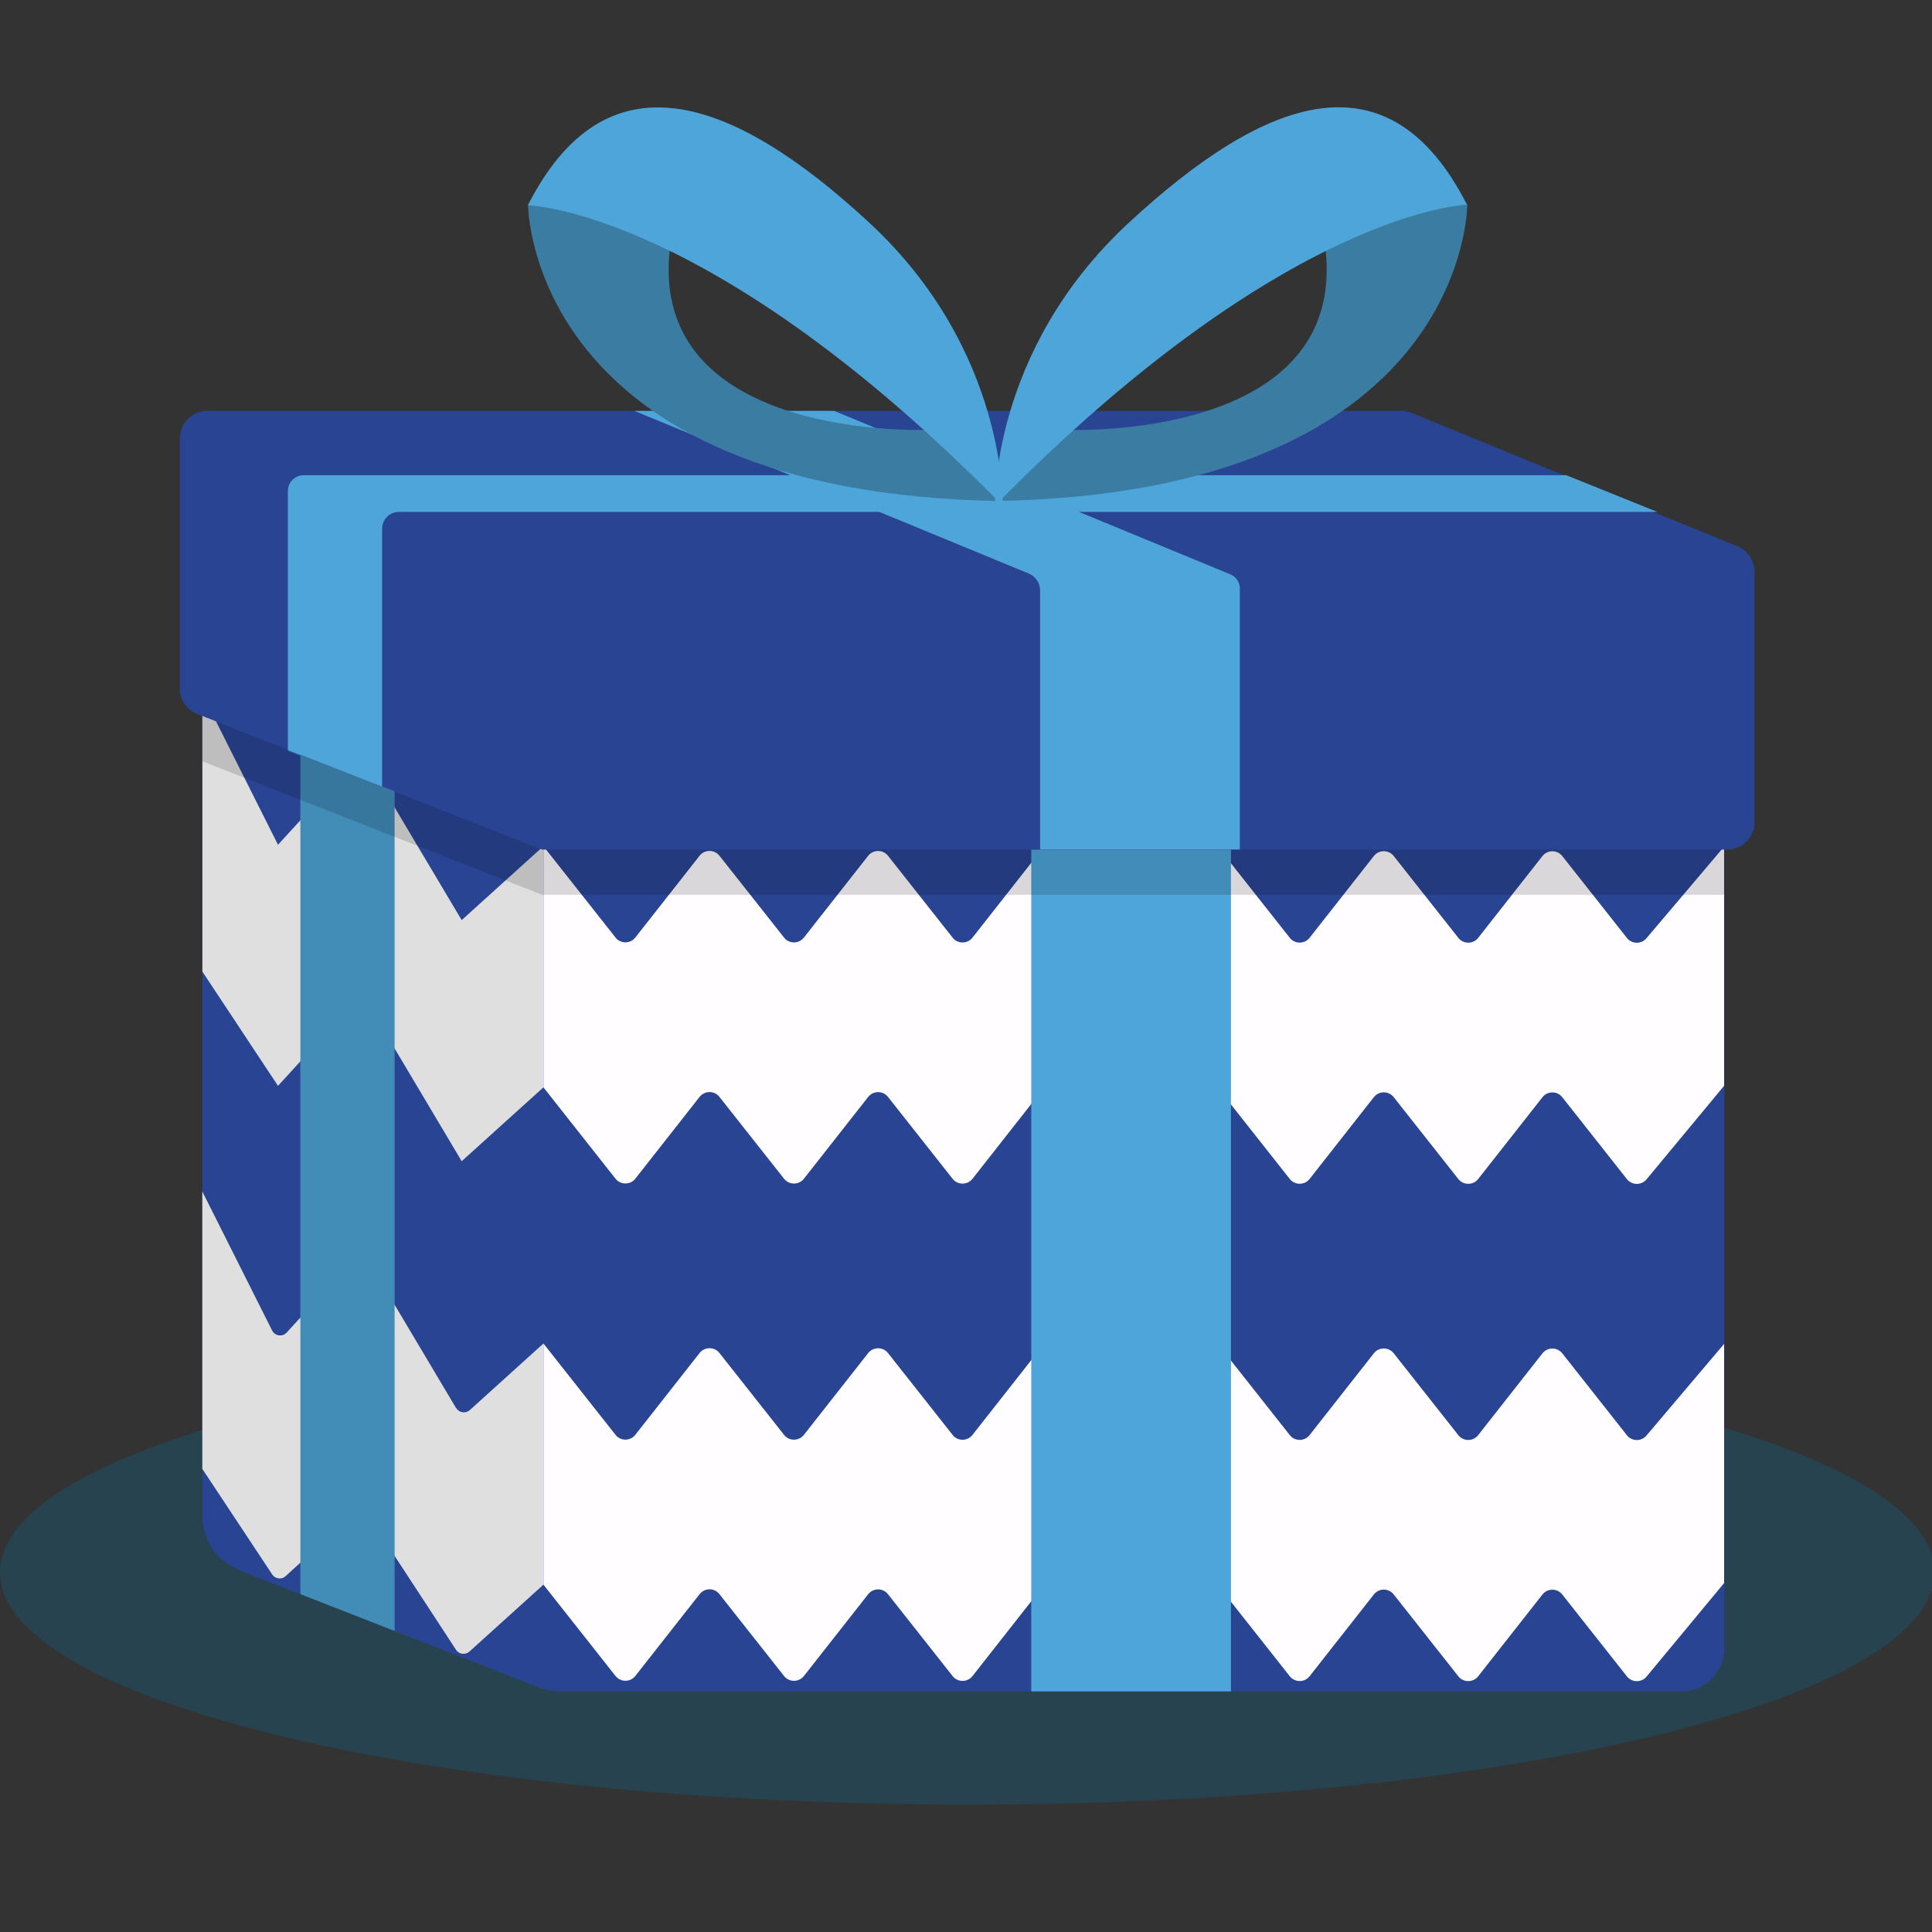 <svg fill="none" height="28" viewBox="0 0 28 28" width="28" xmlns="http://www.w3.org/2000/svg" xmlns:xlink="http://www.w3.org/1999/xlink"><rect x="0" y="0" width="28" height="28" fill="#333333" stroke="none"/><clipPath id="a"><path d="m0 0h28v28h-28z"/></clipPath><g clip-path="url(#a)"><path d="m14.017 26.154c7.742 0 14.017-1.507 14.017-3.367s-6.276-3.367-14.017-3.367c-7.742 0-14.017 1.507-14.017 3.367s6.276 3.367 14.017 3.367z" fill="#155976" opacity=".42"/><path d="m7.955 8.351-5.023-1.966v15.581c0 .35.215.665.541.793l4.306 1.685c.116.046.24.069.365.069h16.219c.347 0 .628-.281.628-.628v-15.534h-17.036z" fill="#2a4494"/><path d="m25.064 8.38h-17.055l-5.077-1.995h17.187z" fill="#f1404a"/><path d="m14.387 7.387c-.04-.04-.08-.079-.119-.119.04.001.078.003.118.004v.004c.002 0 .004-0.0.007-0-.003.043-.004.08-.005.111z" fill="#eed92e"/><path d="m14.391 7.491c.017 0.0.033.001.051.002.017-0.0.034-.001.051-.002l-.051-.049z" fill="#d6c429"/><path d="m14.389 7.491c.001 0 .002 0.0.004 0.0.017-.017.033-.033.05-.05l-.023-.023h-.03c-.001.038-.001.065-.001.072z" fill="#d6c429"/><path d="m14.391 7.419h.03l-.03-.029c-.001.012-0.0.018-.001.029z" fill="#d6c429"/><g fill="#eed92e"><path d="m14.386 7.272c-.04-.001-.078-.003-.118-.004.04.039.079.079.119.119.001-.031.003-.068.006-.111-.002 0-.004 0-.007 0 0 0-0-.002-0-.003z"/><path d="m14.499 7.418h-.03l-.023.023c.017.017.033.033.05.05.001 0 .002-0.0.004-0.0 0-.007 0-.034-.001-.072z"/><path d="m14.497 7.39-.03.029h.03c-0-.01 0-.016-.001-.029z"/></g><path d="m10.427 15.897.936 1.186c.073.093.215.093.288-0l.931-1.185c.073-.093.215-.094.288-0l.936 1.186c.073.093.215.093.288-0l.931-1.185c.073-.093.215-.094.288-0l.936 1.186c.073.093.215.093.288-0l.931-1.185c.073-.093.215-.094.288-0l.936 1.186c.073.093.215.093.288-0l.931-1.185c.073-.093.215-.094.288-0l.936 1.186c.073.093.215.093.288-0l.931-1.185c.073-.093.215-.094.288-0l.936 1.186c.073.093.215.093.288-0l1.121-1.352v-3.466l-1.121 1.323c-.073.093-.215.094-.288 0l-.936-1.186c-.074-.093-.215-.093-.288 0l-.931 1.185c-.073.093-.215.094-.288 0l-.936-1.186c-.074-.093-.215-.093-.288 0l-.931 1.185c-.073.093-.215.094-.288 0l-.936-1.186c-.073-.093-.215-.093-.288 0l-.931 1.185c-.073.093-.215.094-.288 0l-.936-1.186c-.073-.093-.215-.093-.288 0l-.931 1.185c-.073.093-.215.094-.288 0l-.936-1.186c-.073-.093-.215-.093-.288 0l-.931 1.185c-.073.093-.215.094-.288 0l-.936-1.186c-.073-.093-.215-.093-.288 0l-.931 1.185c-.073.093-.215.094-.288 0l-1.044-1.323v3.495l1.044 1.323c.074.093.215.093.288-0l.931-1.185c.074-.093.215-.094.288-0z" fill="#fffdff"/><path d="m10.427 23.104.936 1.186c.073.093.215.093.288-0l.931-1.185c.073-.093.215-.094.288-0l.936 1.186c.073.093.215.093.288-0l.931-1.185c.073-.093.215-.094.288-0l.936 1.186c.073.093.215.093.288-0l.931-1.185c.073-.093.215-.094.288-0l.936 1.186c.073.093.215.093.288-0l.931-1.185c.073-.093.215-.094.288-0l.936 1.186c.073.093.215.093.288-0l.931-1.185c.073-.093.215-.094.288-0l.936 1.186c.073.093.215.093.288-0l1.121-1.352v-3.466l-1.121 1.323c-.073.093-.215.094-.288 0l-.936-1.186c-.074-.093-.215-.093-.288 0l-.931 1.185c-.073.093-.215.094-.288 0l-.936-1.186c-.074-.093-.215-.093-.288 0l-.931 1.185c-.073.093-.215.094-.288 0l-.936-1.186c-.073-.093-.215-.093-.288 0l-.931 1.185c-.073.093-.215.094-.288 0l-.936-1.186c-.073-.093-.215-.093-.288 0l-.931 1.185c-.073.093-.215.094-.288 0l-.936-1.186c-.073-.093-.215-.093-.288 0l-.931 1.185c-.073.093-.215.094-.288 0l-.936-1.186c-.073-.093-.215-.093-.288 0l-.931 1.185c-.073.093-.215.094-.288 0l-1.044-1.323v3.495l1.044 1.323c.074.093.215.093.288-0l.931-1.185c.074-.094.215-.094.288-0z" fill="#fffdff"/><path d="m17.84 12.311h-2.894v12.202h2.894z" fill="#4ea5d9"/><path d="m6.691 13.335-1.443-2.426-1.219 1.334-1.096-2.182v2.273 1.747l1.096 1.656 1.219-1.334 1.443 2.426 1.183-1.069v-3.495z" fill="#e0dfe0"/><path d="m6.61 20.407-1.274-2.141c-.044-.074-.148-.085-.206-.021l-.975 1.067c-.061.067-.17.052-.211-.029l-1.012-2.015v2.273 1.747l1.013 1.53c.044.066.136.078.195.024l.996-.911c.059-.054.152-.042.195.025l1.278 1.954c.043.066.136.078.195.025l1.071-.968v-3.495l-1.066.964c-.06.054-.156.04-.197-.03z" fill="#e0dfe0"/><path d="m25.428 8.287v3.627c0 .22-.179.399-.399.399h-17.171l-.055-.022-4.944-1.943c-.153-.06-.253-.207-.253-.371v-3.623c0-.22.179-.399.399-.399h17.303c.052 0 .103.01.151.03l4.721 1.933c.15.061.247.207.247.369z" fill="#2a4494"/><path d="m22.7 6.887h-.046-18.252c-.127 0-.23.103-.23.229v3.762l1.366.537v-3.753c0-.134.109-.243.243-.243h18.238z" fill="#4ea5d9"/><path d="m12.088 5.955h-2.894l5.715 2.357c.1.041.165.139.165.247v3.753h2.894v-3.786c0-.088-.053-.167-.134-.201z" fill="#4ea5d9"/><path d="m4.353 10.934v12.169l1.366.534v-12.167z" fill="#428cb8"/><path d="m7.955 12.313h-.099l-.055-.022-4.869-1.913v.655l4.869 1.913.055.022h.099 17.036v-.655z" fill="#000" opacity=".15"/><path d="m21.265 2.967s.009 4.195-6.88 4.295l1.073-1.033s4.079.181 3.751-2.633c0 0 .4-1.531 2.056-.63z" fill="#3b7ca3"/><path d="m7.653 2.967s-.009 4.195 6.88 4.295l-1.073-1.033s-4.079.181-3.751-2.633c0 0-.4-1.531-2.056-.63z" fill="#3b7ca3"/><path d="m21.26 2.967s-2.617.065-6.839 4.361c0 0-.072-2.236 1.93-4.092 2.002-1.856 3.781-2.489 4.91-.268z" fill="#4ea5d9"/><path d="m7.651 2.975s2.658.058 6.88 4.354c0 0 .072-2.243-1.93-4.099-2.002-1.856-3.822-2.475-4.951-.255z" fill="#4ea5d9"/></g></svg>
